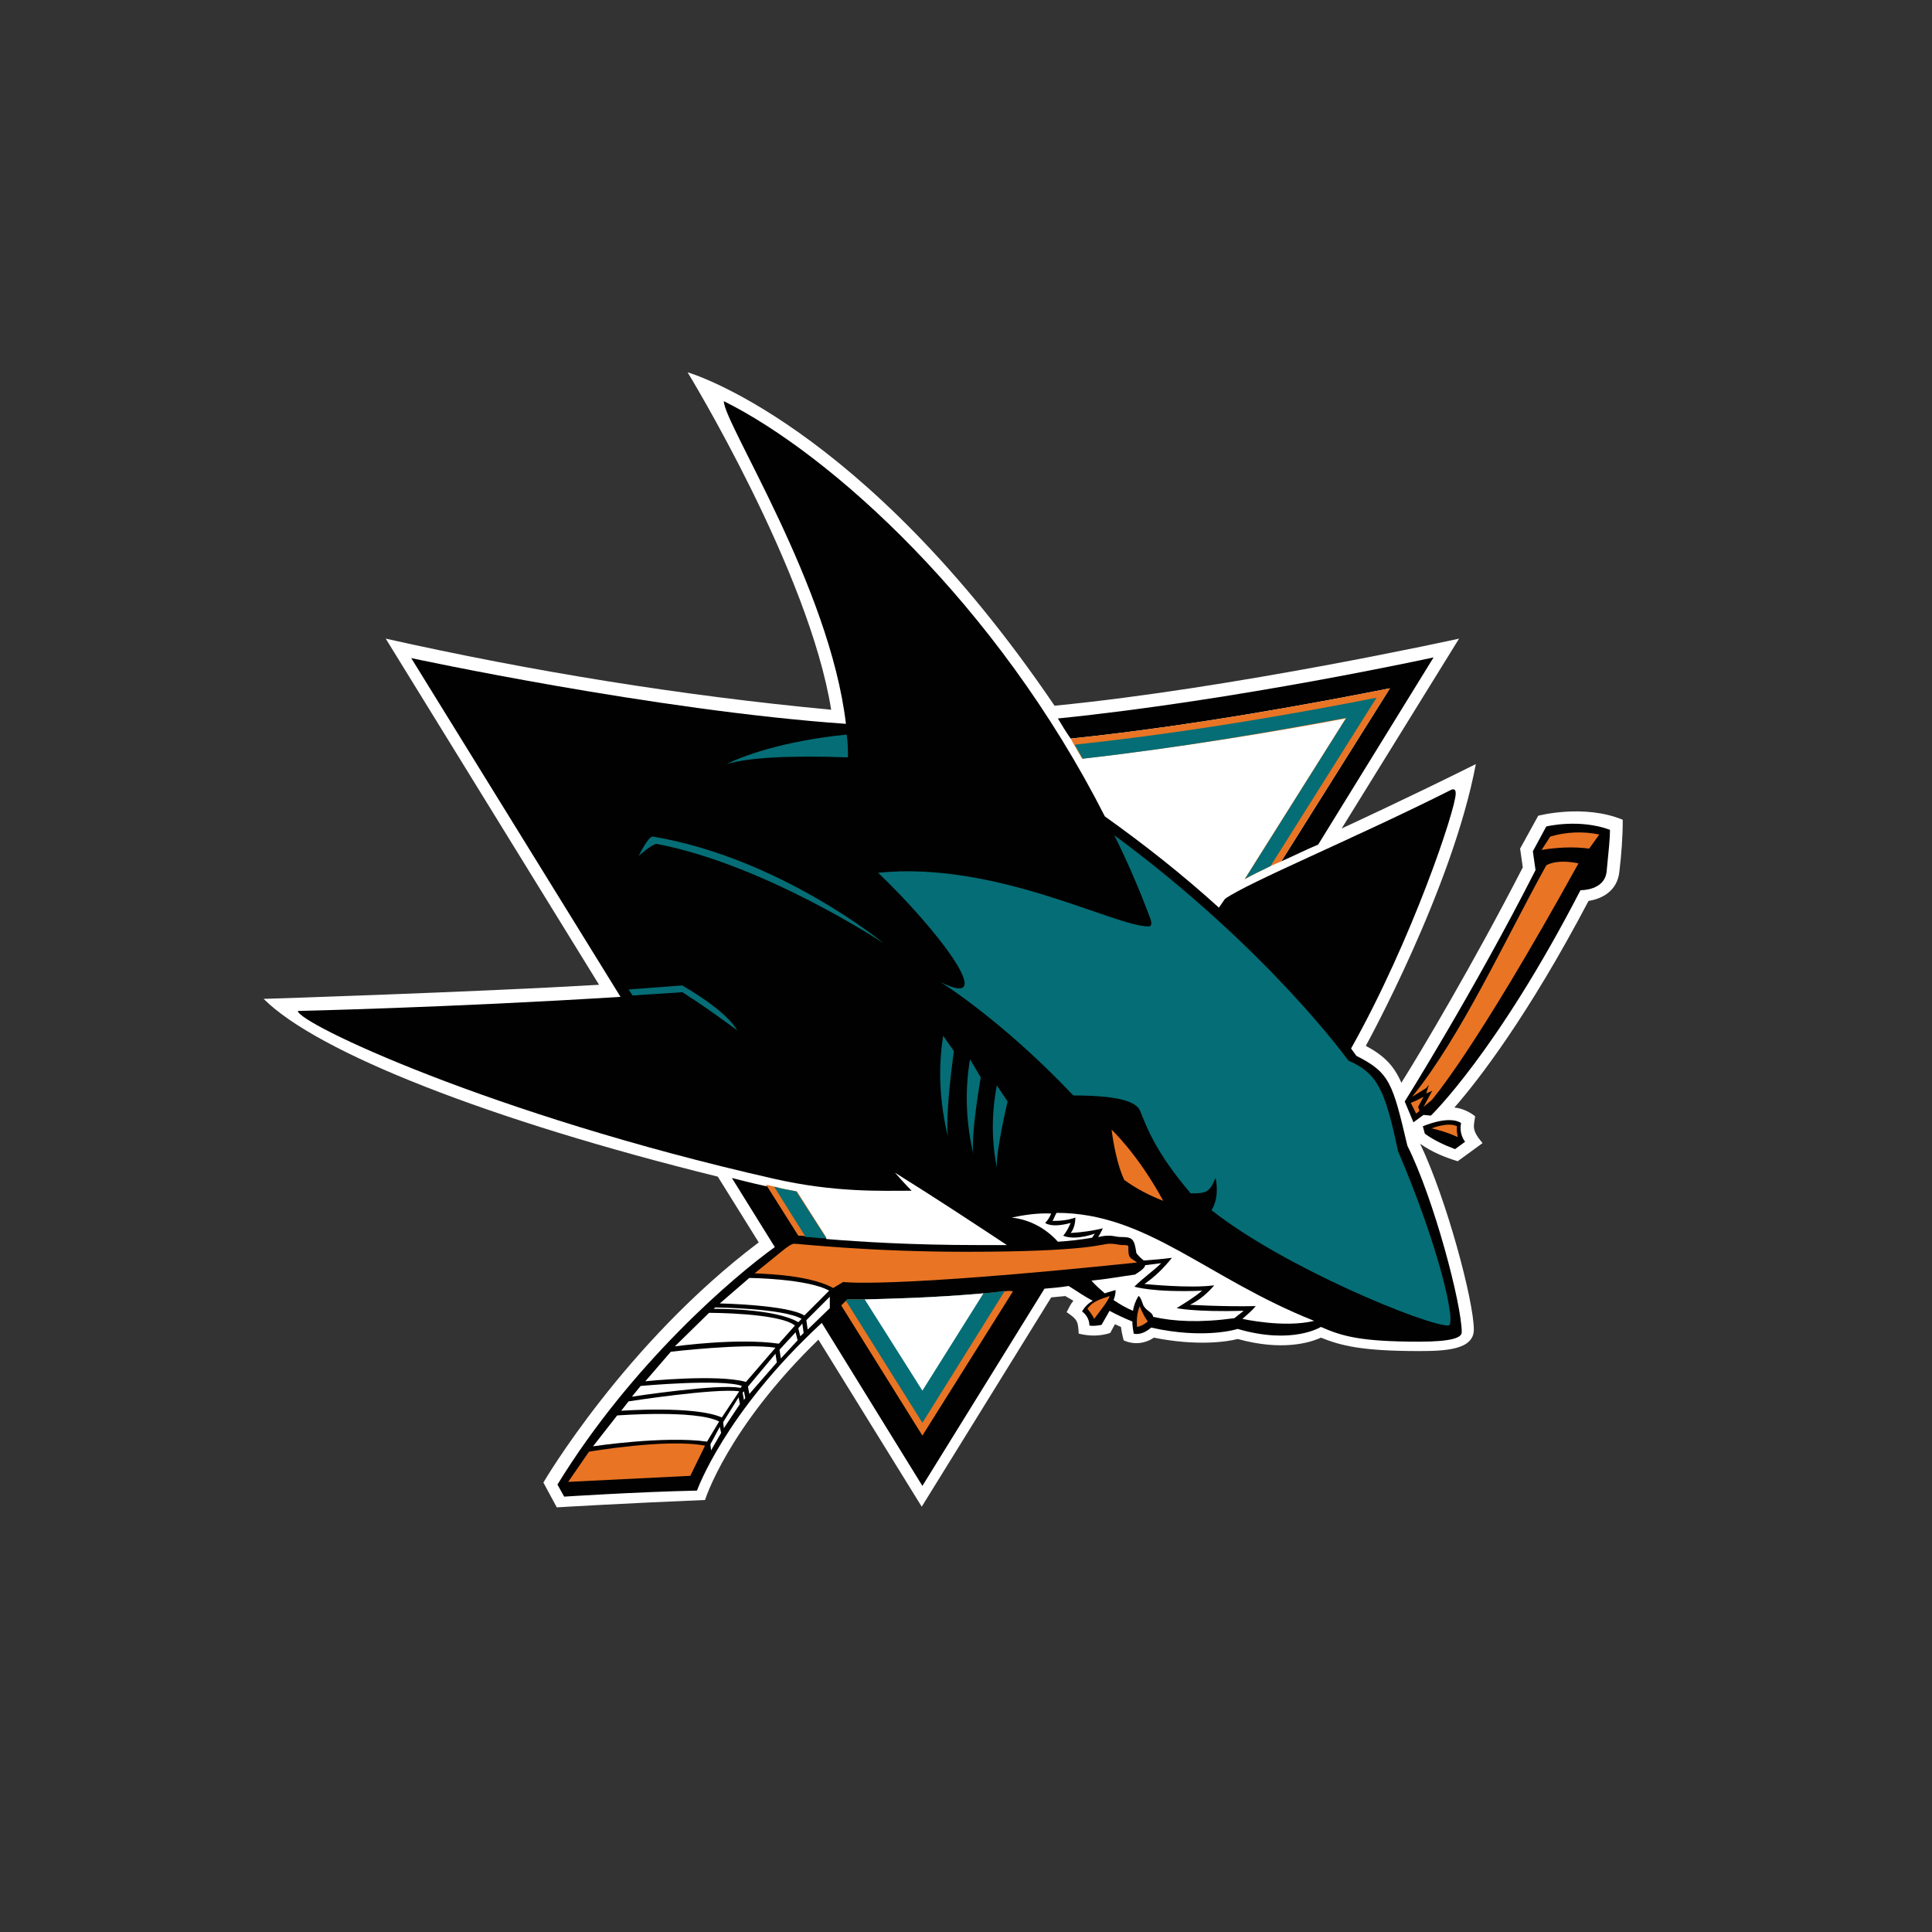 <?xml version="1.0" encoding="utf-8"?>
<!-- Generator: Adobe Illustrator 19.2.1, SVG Export Plug-In . SVG Version: 6.00 Build 0)  -->
<svg version="1.1" xmlns="http://www.w3.org/2000/svg" xmlns:xlink="http://www.w3.org/1999/xlink" x="0px" y="0px"
	 viewBox="0 0 288 288" style="enable-background:new 0 0 288 288;" xml:space="preserve">
<rect x="0" y="0" width="288" height="288" fill="#333333" stroke="none"/>
<style type="text/css">
	.st0{display:none;}
	.st1{display:inline;}
	.st2{fill:#EF3E42;}
	.st3{fill:#004B8D;}
	.st4{fill:#D7CA9E;}
	.st5{fill:#A03123;}
	.st6{fill-rule:evenodd;clip-rule:evenodd;fill:#FFFFFF;}
	.st7{fill-rule:evenodd;clip-rule:evenodd;fill:#1E3B6E;}
	.st8{fill-rule:evenodd;clip-rule:evenodd;fill:#BE2132;}
	.st9{fill-rule:evenodd;clip-rule:evenodd;fill:#E19D26;}
	.st10{fill:#DC4329;}
	.st11{fill:#DC4A26;}
	.st12{fill:#231F20;}
	.st13{fill:#FFFFFF;}
	.st14{fill:#050404;}
	.st15{fill:#263C82;}
	.st16{fill:#CC3533;}
	.st17{fill:#E82F4D;}
	.st18{fill:#010101;}
	.st19{fill:#C1C8CF;}
	.st20{fill:#365A8B;}
	.st21{fill:#29417C;}
	.st22{fill:#F47920;}
	.st23{fill:#FAA61A;}
	.st24{fill:#CCCCCC;}
	.st25{fill:#002B54;}
	.st26{fill:#ED1C24;}
	.st27{opacity:0.3;fill:#002B54;}
	.st28{fill:#020303;}
	.st29{fill:#1B9ED8;}
	.st30{fill:#189DD8;}
	.st31{fill:#43748F;}
	.st32{fill:#EB3947;}
	.st33{fill:#EB3A47;}
	.st34{fill:#44758F;}
	.st35{fill:#1F9ED8;}
	.st36{fill:#FCFDFD;}
	.st37{fill:#020202;}
	.st38{fill:#E83543;}
	.st39{fill-rule:evenodd;clip-rule:evenodd;fill:#C1A677;}
	.st40{fill-rule:evenodd;clip-rule:evenodd;fill:#212F55;}
	.st41{fill-rule:evenodd;clip-rule:evenodd;fill:#AB285C;}
	.st42{fill-rule:evenodd;clip-rule:evenodd;fill:#014A67;}
	.st43{fill:#F47A39;}
	.st44{fill-rule:evenodd;clip-rule:evenodd;fill:#242052;}
	.st45{fill:#123B35;}
	.st46{display:inline;fill:#DB2732;}
	.st47{display:inline;fill:#1D3665;}
	.st48{fill-rule:evenodd;clip-rule:evenodd;}
	.st49{fill:#F58220;}
	.st50{fill:#1A3562;}
	.st51{fill:#036B66;}
	.st52{fill:#C4CDD3;}
	.st53{fill:#EB1F4E;}
	.st54{display:inline;fill:#C4203B;}
	.st55{display:inline;fill:#164883;}
	.st56{display:inline;fill:#90BCE5;}
	.st57{display:inline;fill:#1B2F5B;}
	.st58{fill:#144983;}
	.st59{fill:#CD1F43;}
	.st60{fill:#1A459D;}
	.st61{fill:#0A2042;}
	.st62{fill:#D92E27;}
	.st63{display:inline;fill:#CF1F45;}
	.st64{fill-rule:evenodd;clip-rule:evenodd;fill:#D7CA9E;}
	.st65{fill:#1E3B6E;}
	.st66{fill:#39B54A;}
	.st67{fill:#E19D26;}
	.st68{fill:#BE2132;}
	.st69{fill:#EF5426;}
	.st70{display:inline;fill:#FFFFFF;}
	.st71{display:inline;fill:#E31837;}
	.st72{display:inline;fill:#E21D37;}
	.st73{display:inline;fill:#005596;}
	.st74{display:inline;fill:#CC3533;}
	.st75{display:inline;fill:#E82F4D;}
	.st76{display:inline;fill:#010101;}
	.st77{display:inline;fill:#2A398B;}
	.st78{fill:#999999;}
	.st79{display:inline;fill:#999999;}
	.st80{display:inline;fill:#041E41;}
	.st81{display:inline;fill:#D4451D;}
	.st82{display:inline;fill:#EA7200;}
	.st83{display:inline;fill:#BDBBBB;}
	.st84{fill:#041E41;}
	.st85{fill:none;stroke:#000000;stroke-width:0.34;}
	.st86{fill:#D4451D;}
	.st87{fill:#EA7200;}
	.st88{fill:#BDBBBB;}
	.st89{fill:none;stroke:#EA7200;stroke-width:0;stroke-linecap:round;stroke-linejoin:round;}
	.st90{fill:#9C9FA1;}
	.st91{fill-rule:evenodd;clip-rule:evenodd;fill:#333290;}
	.st92{fill:#005B9B;}
	.st93{fill:#EF4043;}
	.st94{fill-rule:evenodd;clip-rule:evenodd;fill:#09A2DD;}
	.st95{fill-rule:evenodd;clip-rule:evenodd;fill:#43758E;}
	.st96{fill-rule:evenodd;clip-rule:evenodd;fill:#FCEE1E;}
	.st97{fill-rule:evenodd;clip-rule:evenodd;fill:#EE3441;}
	.st98{fill:#B89760;}
	.st99{fill:#D52D47;}
	.st100{fill-rule:evenodd;clip-rule:evenodd;fill:#0B2242;}
	.st101{fill:#F37938;}
	.st102{fill:#164883;}
	.st103{fill:#8E6D2A;}
	.st104{fill-rule:evenodd;clip-rule:evenodd;fill:#1A314F;}
	.st105{fill-rule:evenodd;clip-rule:evenodd;fill:#8F3326;}
	.st106{fill-rule:evenodd;clip-rule:evenodd;fill:#B68E64;}
	.st107{fill:#03493B;}
	.st108{fill:#FCC158;}
	.st109{fill:#BB544F;}
	.st110{fill:#D0B04A;}
	.st111{fill-rule:evenodd;clip-rule:evenodd;fill:#B6A269;}
	.st112{fill-rule:evenodd;clip-rule:evenodd;fill:#001F5B;}
	.st113{fill:#1D3665;}
	.st114{fill:#FFFFFF;stroke:#FFFFFF;stroke-width:0.16;}
	.st115{fill:#004666;}
	.st116{fill:none;stroke:#037062;stroke-width:2.82;}
	.st117{fill:#BCCBD2;}
	.st118{fill:#037062;}
	.st119{fill:#E63248;}
	.st120{fill:none;stroke:#E63248;stroke-width:0.283;}
	.st121{fill:none;stroke:#037062;stroke-width:1.099;}
	.st122{fill:none;stroke:#BCCBD2;stroke-width:4.936;}
	.st123{fill:#FCEE21;}
	.st124{fill:#FCEE23;}
	.st125{fill:#C4203B;}
	.st126{fill:#193661;}
	.st127{fill:#164884;}
	.st128{fill:#CF1F44;}
	.st129{fill:#0A2042;stroke:#010101;stroke-width:0.213;}
	.st130{fill:#CF1F45;}
	.st131{fill:#1E3160;}
	.st132{fill:#BA202E;}
	.st133{fill:#212759;}
	.st134{fill:#BA1F31;}
	.st135{fill:#7BBCE8;}
	.st136{fill:#FED208;}
	.st137{fill:#6DB3E3;}
	.st138{fill:#FFCE04;}
	.st139{fill:#1B2F5B;}
	.st140{fill:#90BCE5;}
	.st141{fill:#D8782C;}
	.st142{fill:#C49C6F;}
	.st143{fill:#F04B23;}
	.st144{display:inline;fill-rule:evenodd;clip-rule:evenodd;fill:#F58220;}
	.st145{fill:#094F91;}
	.st146{fill:#DB2732;}
	.st147{fill:none;}
	.st148{fill:#00174A;}
	.st149{fill:none;stroke:#FFFFFF;stroke-width:3;stroke-miterlimit:10;}
	.st150{fill:none;stroke:#000000;stroke-width:0.105;stroke-linecap:round;stroke-linejoin:round;}
	.st151{fill:#25358E;}
	.st152{fill:#ED1C2E;}
	.st153{fill:#FFFFFF;stroke:#000000;stroke-width:0.329;stroke-linecap:round;stroke-linejoin:round;}
	.st154{display:inline;fill-rule:evenodd;clip-rule:evenodd;fill:#00174A;}
	.st155{fill:#0D2240;}
	.st156{display:inline;fill:#8EC641;}
	.st157{fill:#182D56;}
	.st158{fill:#BE323A;}
	.st159{fill:#C62034;}
	.st160{fill:#0B1437;}
	.st161{fill:#EC2135;}
	.st162{fill:#8EC641;}
	.st163{fill-rule:evenodd;clip-rule:evenodd;fill:#332312;}
	.st164{fill:#E4E5E6;}
	.st165{clip-path:url(#XMLID_4225_);}
	.st166{clip-path:url(#XMLID_4226_);fill:url(#XMLID_4227_);}
	.st167{clip-path:url(#XMLID_4228_);}
	.st168{clip-path:url(#XMLID_4229_);fill:url(#XMLID_4230_);}
	.st169{clip-path:url(#XMLID_4231_);}
	.st170{clip-path:url(#XMLID_4232_);fill:url(#XMLID_4233_);}
	.st171{clip-path:url(#XMLID_4234_);}
	.st172{clip-path:url(#XMLID_4235_);fill:url(#XMLID_4236_);}
	.st173{clip-path:url(#XMLID_4237_);}
	.st174{clip-path:url(#XMLID_4238_);fill:url(#XMLID_4239_);}
	.st175{clip-path:url(#XMLID_4240_);}
	.st176{clip-path:url(#XMLID_4241_);fill:url(#XMLID_4242_);}
	.st177{clip-path:url(#XMLID_4243_);}
	.st178{clip-path:url(#XMLID_4244_);fill:url(#XMLID_4245_);}
	.st179{clip-path:url(#XMLID_4246_);}
	.st180{clip-path:url(#XMLID_4247_);fill:url(#XMLID_4248_);}
	.st181{fill:#A4A9AD;}
	.st182{fill:#F05123;}
	.st183{fill:#8E744B;}
	.st184{fill:#EEE0C6;}
	.st185{fill:#8F182B;}
	.st186{fill:#FFC526;}
	.st187{fill:#B0B8BC;}
	.st188{fill:#FCBB30;}
	.st189{fill:#E21D38;}
	.st190{fill:#FFC759;}
	.st191{fill:#E03B3F;}
	.st192{fill:#8E8F92;}
	.st193{fill:#E13B3F;}
	.st194{fill:#FDDF0A;}
	.st195{fill:#E7AA23;}
	.st196{fill:#F37321;}
	.st197{fill:#008056;}
	.st198{fill:#E2293A;}
	.st199{fill:#1F438B;}
	.st200{fill:#005588;}
	.st201{fill:#A7B2B8;}
	.st202{fill:#8C2A43;}
	.st203{fill:#1C2D5B;}
	.st204{fill:#0C724D;}
	.st205{fill:#232020;}
	.st206{fill:#A8ABAD;}
	.st207{fill:#EB2627;}
	.st208{fill:#E56C25;}
	.st209{fill:#203C73;}
	.st210{fill:#B99758;}
	.st211{fill:#C8202F;}
	.st212{fill:#EEE3C6;}
	.st213{fill:#045937;}
	.st214{fill:#C02C38;}
	.st215{fill:#EEB41E;}
	.st216{fill:#F37E2F;}
	.st217{fill:#01549C;}
	.st218{fill:#0862AB;}
	.st219{fill:#E43B40;}
	.st220{fill:#DF1E38;}
	.st221{fill:#CD9C2B;}
	.st222{fill:#F47A3E;}
	.st223{fill:#FBB516;}
	.st224{fill:#E97424;}
	.st225{fill:#056D75;}
	.st226{fill:#142048;}
	.st227{fill:#FFC429;}
	.st228{fill:#114B9D;}
	.st229{fill:#213065;}
	.st230{fill:#1D2859;}
	.st231{fill:#A8AAAD;}
	.st232{fill:#1D427C;}
	.st233{fill:#153055;}
	.st234{fill:#AFB0B3;}
	.st235{fill:#20396F;}
	.st236{fill:#BE3138;}
	.st237{fill:#B4975A;}
	.st238{fill:#344042;}
	.st239{fill:#14244C;}
	.st240{fill:#D0202D;}
	.st241{fill:#A9A9AD;}
	.st242{fill:#1D3261;}
	.st243{fill:#811423;}
	.st244{fill:#6F6E76;}
	.st245{fill:#C62031;}
</style>
<g id="Layer_5" class="st0">
</g>
<g id="Layer_3">
</g>
<g id="Layer_4">
	<g id="XMLID_2755_">
		<path id="XMLID_2808_" class="st13" d="M229.3,121.6l-2.7,4.9l0.4,2.8c-7.3,14.2-15.2,27.5-18.1,32.1c-1.1-2.5-2.5-4-5.3-5.5
			c0,0,12.9-23.4,16.4-42c-9.8,4.9-20,9.6-20,9.6l17.5-28.3c0,0-33.6,7.4-60.3,10c-28.7-42.3-54.7-49.7-54.7-49.7
			s18.1,29.6,21.4,50.3c-22.3-2.1-44.5-5.7-66.4-10.6l31.8,51.6c-18.6,1.1-50,2.1-50,2.1c8,8,33.7,18.1,67.7,26.5l6.1,9.8
			c-20,15.1-32.1,35.8-32.1,35.8l2,3.7c0,0,9.9-0.6,22.1-1.1c0,0,3.3-10.7,16.9-23.9l15.4,24.9l19.3-31.2l2.1-0.2l1.2,0.7
			c-0.4,0.5-0.7,1.1-1,1.7c1.6,1.1,1.7,1.3,1.8,3.2c1.6,0.4,3.2,0.4,4.7-0.1l0.7-1.3l0.9,0.4c0.1,0.9,0.4,2,0.4,2
			c1.5,0.7,3.2,0.5,4.5-0.4c6.5,1.3,11,0.6,12.5,0.2c6.5,1.8,10.7,0.6,12.4-0.2c3,1.2,6.1,2,14.6,2c4,0,8.2-0.2,8.2-3.2
			c0-4.2-4-19.3-8-27.7c1.7,1.2,3.6,2,5.6,2.6l3.7-2.7c-1.7-2-1.3-2.5-1.1-4c-0.9-0.7-2-1.2-3.1-1.3c3.6-4.1,11-13.7,20-30.8
			c1.9-0.3,4.3-1.4,4.6-4.4c0.3-2.5,0.5-5.1,0.5-7.7C236.1,119.8,229.3,121.6,229.3,121.6z"/>
		<path id="XMLID_2807_" class="st18" d="M207.2,102.6L191,128.4c1.8-0.8,3.6-1.7,5.5-2.5L213.7,98c0,0-29.3,6.4-56,9.1
			c0.6,1,1.2,2,1.9,3C178,108.2,197.1,104.6,207.2,102.6z"/>
		<path id="XMLID_2806_" class="st18" d="M209.8,170.8c-2.2-9.3-2.6-10.9-7.6-13.4l-0.8-1.1c9.1-16.2,15.6-35.7,15.6-38
			c0-0.6-0.2-0.7-0.6-0.6c-14.5,7.3-30.3,13.8-33.8,16.3l-0.9,1.3c-5.4-4.9-11.1-9.4-17-13.6c-16.1-31.7-40.9-54-56.8-61.9
			c0,3.3,15.8,27.6,18.2,48.1c-28.6-2-64.8-9.8-64.8-9.8l31.2,50.5c-25.6,1.6-48.1,2.1-48.1,2.1c0,1.8,28.6,15.4,70.9,25
			c9.2,2.1,16.1,1.8,20.6,1.8c-0.9-0.9-1.7-1.8-2.5-2.7c6.1,3.8,11.7,7.5,16.7,10.8c-1.3,0-2.7,0-4.2,0c-10.1,0-17.8-0.5-22.7-0.9
			l-4.5-7c-1.1-0.2-2.2-0.4-3.3-0.7c-0.4-0.1-0.9-0.2-1.3-0.2c-1.9-0.4-3.8-0.9-5-1.2l6.4,10.3c-6,4.3-21.3,17.3-32.4,35.4l1,1.8
			c0,0,10.7-0.7,19.8-0.9c0,0,4.1-11.6,18.6-25l15,24.3l18.2-29.4c1.2-0.1,2.4-0.2,3.6-0.4c1.3,0.8,2.4,1.6,3.6,2.2
			c-0.7,0.4-1.2,0.9-1.6,1.6c0.7,0.5,1.1,1.3,1.1,2.1c0.6,0.1,1.2,0,1.8-0.1c0.4-0.7,0.8-1.4,1.2-2.1c1.1,0.6,2.2,1.1,3.4,1.6
			c0,0.6,0.1,1.2,0.2,1.8c0,0,1.1,0.4,2.6-0.9c8,1.8,12.9,0.2,12.9,0.2c8.2,2.4,12.4-0.3,12.4-0.3c3.2,1.4,5.9,2.2,14.7,2.2
			c4.8,0,6.3-0.6,6.3-1.4C217.9,194.5,213.8,178.8,209.8,170.8z"/>
		<path id="XMLID_2803_" class="st18" d="M230.5,123.2l-2,3.7l0.4,2.8c-9.2,18.1-19.5,34.5-19.5,34.5l1.3,3.1l1.5-1.1l1.1,0.1
			c0,0,9.8-9.4,22.3-33.6c0,0,3.6,0.1,3.9-2.8c0.3-3,0.5-5,0.5-6.2C235.4,122,230.5,123.2,230.5,123.2z M212.1,167.9l0.3,1.1
			c1.4,1,2.9,1.7,4.5,2.3l1.5-1.1c-0.6-0.8-0.8-1.8-0.6-2.8C215.9,166.2,212.1,167.9,212.1,167.9L212.1,167.9z"/>
		<path id="XMLID_2800_" class="st13" d="M175.4,195c1.3-0.8,2.6-1.6,3.8-2.6c-7.3,0.3-10.1-0.6-10.1-0.6c1.3-1.3,2.9-2.4,4-3.5
			c-0.8,0.1-1.6,0.2-2.4,0.3c0,0.3-0.4,0.7-1.5,1.4c-2.2,0.3-4.4,0.7-6.5,0.9c0.6,0.7,1.3,1.3,2,1.9c0.5-0.2,1-0.3,1.6-0.5
			c0,0.5-0.1,1-0.3,1.5c0.9,0.6,1.9,1.2,2.9,1.6c0.1-0.8,0.4-1.5,0.8-2.2c0.4,0.1,0.6,1.2,0.8,1.5c0.5,0.8,1.3,0.9,1.4,1.6
			c3.1,0.7,7,0.9,12.1,0.2l1.4-1.1C178,195.6,175.4,195,175.4,195z M163.2,183.9c-3.3,1.1-4.7,0.3-4.7,0.3c0.5-0.6,0.8-1.2,1.1-1.9
			c-2.9,0.8-3.8,0-3.8,0c0.4-0.4,0.7-0.9,0.9-1.4c-2-0.1-4,0.2-5.9,0.6c2.7,0.3,5.1,1.6,6.9,3.6c1.7-0.1,3.4-0.3,5.1-0.6
			L163.2,183.9z"/>
		<path id="XMLID_2797_" class="st13" d="M92,211l-3.6,4.6c0,0,10.6-1.6,17-0.7l1.8-3C103.7,210.1,92,211,92,211z M156.9,182
			c1.2,0,2.3-0.1,3.4-0.5c0,0.8-0.2,1.7-0.7,2.3c1.6-0.1,3.2-0.3,4.8-0.7c0,0-0.3,0.7-0.7,1.3c0.5-0.1,1-0.2,1.5-0.2
			c1,0,1.1,0.2,2,0.2c1.7,0,1.9,0.4,2.2,2.4c0.3,0.4,0.7,0.8,1.1,1.1c1.3-0.1,2.7-0.2,4.2-0.4c-1.2,1.5-2.5,2.8-4.1,3.9
			c0,0,6.8,0.7,10.4,0.2c-1,1.2-2.2,2.2-3.6,2.9c0,0,4.7,0.3,9.8,0.2c-0.6,0.7-1.3,1.3-2,1.9c0,0,6.2,1.4,10.7,0.3
			c-16.1-6.4-24.9-16.1-38.4-16.1C157.2,181.3,157.1,181.7,156.9,182L156.9,182z"/>
		<path id="XMLID_2792_" class="st13" d="M105.7,195.7l-5.1,5c0,0,9.3-1.3,15.5-0.4l2.4-2.7C116.2,195.7,105.7,195.7,105.7,195.7z
			 M100,201.5l-3.8,4.4c0,0,10.7-1.1,15,0.1l4.4-5.1C111.1,200.2,100,201.5,100,201.5z M95.5,206.6l-1.3,1.6c0,0,13.1-2,16.2-1.3
			l0.2-0.3C107.5,205.5,95.5,206.6,95.5,206.6L95.5,206.6z M93.7,208.9l-1.1,1.4c0,0,11-0.8,15,1l2.6-3.9
			C106.6,206.9,93.7,208.9,93.7,208.9L93.7,208.9z"/>
		<path id="XMLID_2791_" class="st13" d="M106.6,194.9l-0.2,0.2c0,0,9.1-0.1,12.6,2l0.5-0.5C116.7,195,106.6,194.9,106.6,194.9z"/>
		<path id="XMLID_2782_" class="st13" d="M120.2,196.8l0.2,1.4l3.3-3.2l0-1.7L120.2,196.8z M119,198l0.3,1.2l0.5-0.5l-0.2-1.4
			L119,198z M116.2,201.2l0.2,1.3l2.5-2.7l-0.3-1.2L116.2,201.2z M111.5,206.7l0.2,1.1l4.1-4.7l-0.2-1.3L111.5,206.7L111.5,206.7z
			 M110.7,207.6l0.2,1.1l0.2-0.3l-0.2-1L110.7,207.6z M107.8,212l0.1,0.9l2.4-3.6l-0.2-1L107.8,212z M105.9,215.3l0.1,0.9l1.5-2.6
			l-0.2-0.9L105.9,215.3z M111.7,190.5l-4.4,3.8c0,0,10.1,0.2,12.6,1.8l3.7-3.7C120.4,190.6,111.7,190.5,111.7,190.5L111.7,190.5z"
			/>
		<path id="XMLID_2774_" class="st224" d="M231.1,124.7l-1.3,2c2.4-0.4,4.8-0.5,7.1-0.2l1.5-2.1C236,123.9,233.5,124,231.1,124.7z
			 M230.5,129c-6.1,11-12.7,25.5-20,34.5l2.1-1.3l0.4-0.5l-0.4,1.3l0.9-0.4l-1.3,2.4l1.2-1c0,0,6.2-6.9,21.9-35.3
			C231.9,128,230.5,129,230.5,129L230.5,129z M105.1,215.5c-5.7-1.1-17.3,0.9-17.3,0.9l-3.1,4.5l18.2-0.9L105.1,215.5z M124.2,192
			l1.5-0.9c0,0,6.3,1,43.8-2.9c-0.9-0.7-1.3-0.5-1.3-2c0-0.5,0.1-0.6-0.7-0.6c-0.8,0-1.1-0.2-2.1-0.2c-1.2,0-3,1.2-21.4,1.2
			c-14.6,0-24.9-1.2-25.6-1.2c-0.7,0-2,1.3-5.9,4.4C112.4,189.9,120.2,189.8,124.2,192L124.2,192z M165.7,168.4
			c0.7,5.3,1.9,7.5,1.9,7.5c1.8,1.3,3.7,2.3,5.8,3.1C169.6,172,165.7,168.4,165.7,168.4z M169.5,197.8c0.6-0.1,1.1-0.4,1.6-0.8
			c-0.5-0.7-0.9-1.5-1.2-2.3C169.5,195.7,169.4,196.7,169.5,197.8L169.5,197.8z M163.1,196.6c1.3-1.7,2.1-2.7,2.3-3.4
			c-1.1,0.4-2.5,0.7-3.3,1.9C162.5,195.6,162.9,196.1,163.1,196.6L163.1,196.6z"/>
		<path id="XMLID_2768_" class="st224" d="M118.8,177.6c-1.1-0.2-2.2-0.4-3.3-0.7c-0.4-0.1-0.9-0.2-1.3-0.3l4.8,7.6
			c0.3,0,0.7,0,1.1,0.1c0.9,0,1.9,0.2,3.1,0.2L118.8,177.6z M189.4,129.1c0.5-0.2,1.1-0.5,1.6-0.7l16.2-25.8
			c-10.1,2-29.2,5.6-47.6,7.5c0.2,0.3,0.3,0.6,0.5,0.9l1.2,2.1c14.2-1.6,28.7-4,39.3-6l-15.1,24C186.7,130.4,188,129.8,189.4,129.1z
			 M149.8,192.5c-1.1,0.1-2.1,0.2-3.1,0.3c-5.9,0.5-11.8,0.8-17.7,0.9c-1.7,0-2.6,0-2.6,0c-0.1,0-0.2,0.1-0.3,0.2
			c-0.2,0.2-0.4,0.4-0.7,0.7l12.1,19.4l13.5-21.5C150.6,192.4,150.2,192.4,149.8,192.5z M217.2,167.9c-1.3-0.7-3.8,0.3-3.8,0.3
			c1.3,0.3,2.6,0.7,3.9,1.3C217.2,168.9,217.1,168.4,217.2,167.9z M211.8,163.7c-0.5,0.3-1,0.5-1.5,0.7l0.8,1.6l0.5-0.4l-0.2-0.6
			l0.8-1.5L211.8,163.7z"/>
		<path id="XMLID_2757_" class="st225" d="M131.7,140.6c0,0-15.4-12.7-34.4-15.9c-0.7,0-2.1,2.9-2.1,2.9s2-1.8,2.7-1.8
			C114.1,128.9,131.7,140.6,131.7,140.6z M140.6,154.4c-0.8,5-0.5,10.1,0.7,15c-0.4-3.8,0.9-12.7,0.9-12.7L140.6,154.4z
			 M144.6,157.9c-0.8,4.7-0.6,9.5,0.5,14.1c-0.4-2.9,1.1-11.4,1.1-11.4L144.6,157.9z M148.6,161.8c-0.8,4.1-0.8,8.2,0,12.3
			c-0.2-2.3,1.6-9.9,1.6-9.9L148.6,161.8z M101.7,147.9c0,0,3.1,1.9,8.2,5.7c-1.3-2.2-4.6-4.6-8.2-6.7l-8,0.6l0.6,0.9
			C96.8,148.2,99.3,148.1,101.7,147.9z M201,158.1c0,0-12-16.7-34.9-33.6c2,4,3.8,8.2,5.4,12.5c0.2,0.6,0.2,1.1-0.3,1.1
			c-5.1,0-22.8-9.8-40.3-8c9.1,8.7,18.1,20.7,9.3,16.3c0,0,9.1,5.6,19.8,16.9c8,0,9.6,1.3,10,2.4c0.9,2.2,2.2,6,7.5,12.2
			c2.4,0,2.8-0.2,3.7-2.3c0,0,0.7,2.7-0.6,4.8c10.9,8.6,32,17.2,35.3,17.2c1.3,0-1.4-11.8-7.5-26C206.5,162.6,205.4,160,201,158.1
			L201,158.1z M126.4,112.9c0-1.1,0-2.3-0.2-3.4c-9.8,1-15.7,3.3-17.9,4.4C111.7,112.9,117.9,112.6,126.4,112.9z M200.7,107
			l-15.1,24c1.1-0.6,2.4-1.2,3.8-1.9l15.8-25.1c-10,2-27.8,5.2-45,7l1.2,2.1C175.6,111.5,190.1,109,200.7,107z M120.1,184.4
			c0.9,0,1.9,0.2,3.1,0.2l-4.5-7c-1.1-0.2-2.2-0.4-3.3-0.7L120.1,184.4z M146.6,192.8c-8,0.7-14.4,0.8-17.7,0.9c-1.7,0-2.6,0-2.6,0
			c-0.1,0-0.1,0.1-0.2,0.2l11.4,18.2l12.3-19.7C148.7,192.6,147.7,192.7,146.6,192.8z"/>
		<path id="XMLID_2756_" class="st13" d="M137.5,207.3l9.1-14.5c-8,0.7-14.4,0.8-17.7,0.9L137.5,207.3z"/>
	</g>
</g>
<g id="Watermark">
</g>
</svg>
